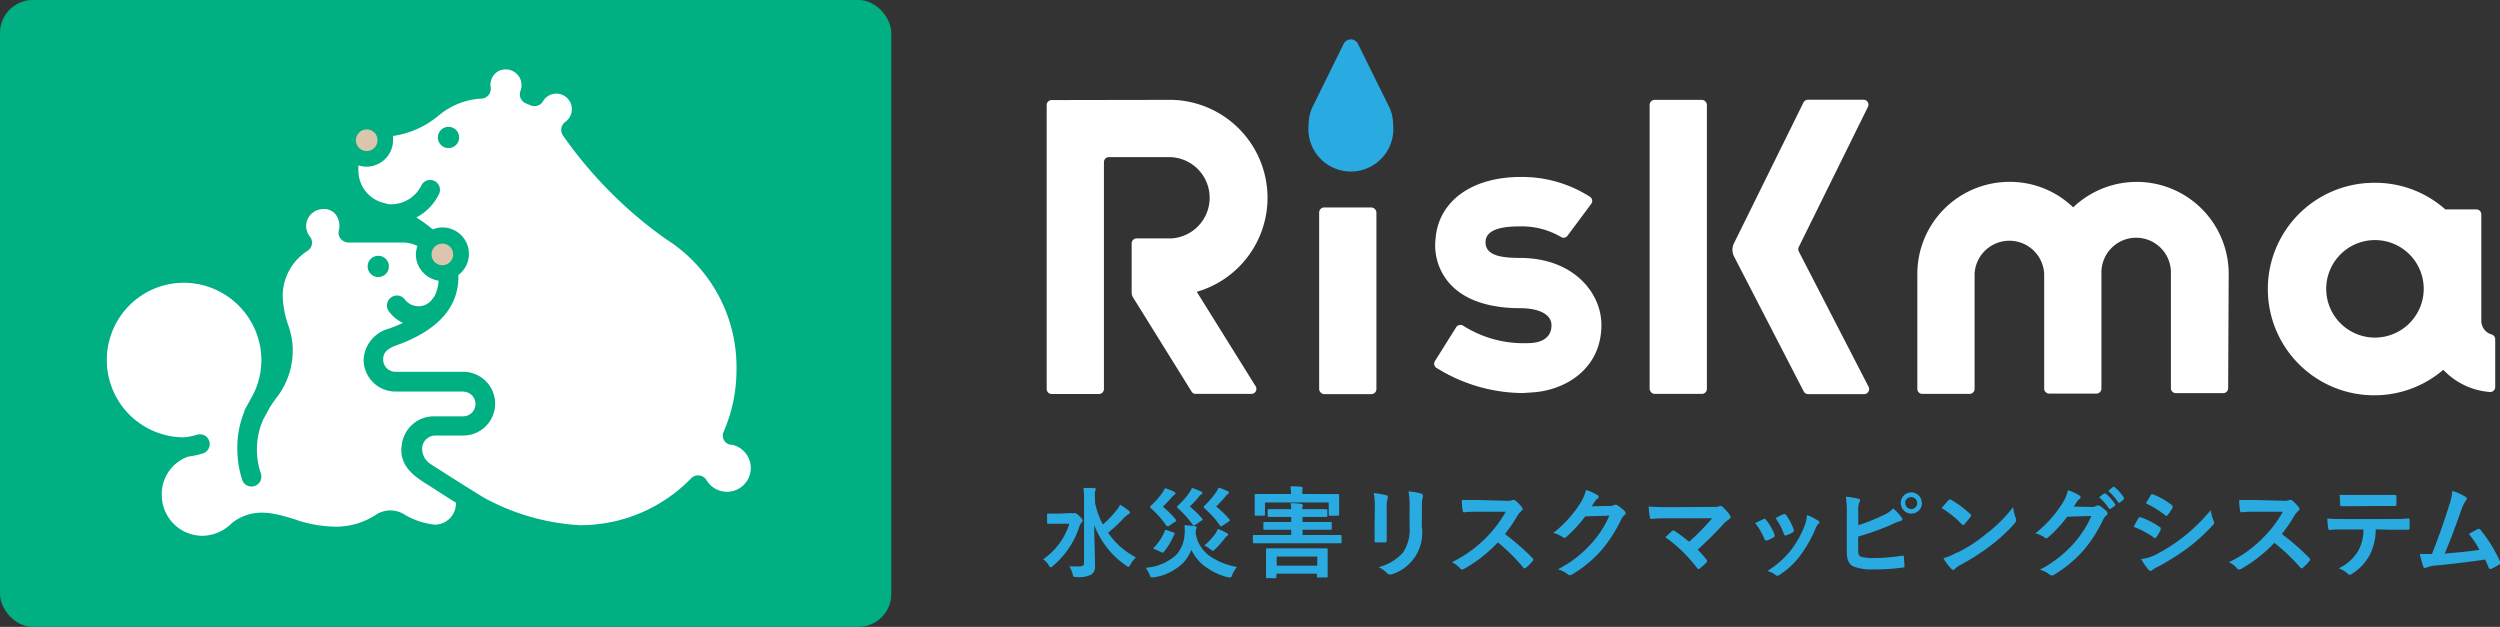 <svg xmlns="http://www.w3.org/2000/svg" viewBox="0 0 235.34 59.01"><rect x="0" y="0" width="235.34" height="59.01" fill="#333333" stroke="none"/><defs><style>.cls-1{fill:#00af82;}.cls-2{fill:#29abe2;}.cls-3{fill:#fff;}.cls-4{fill:#dbc5ac;}</style></defs><title>フッタロゴ</title><g id="レイヤー_2" data-name="レイヤー 2"><g id="ping_svg" data-name="ping/svg"><rect class="cls-1" width="83.9" height="59.01" rx="3.09"/><path class="cls-2" d="M100.87,48.3a.45.45,0,0,0,.23,0c.05,0,.07,0,.11,0s.19.06.4.28.3.32.3.43a.22.22,0,0,1-.1.18.94.94,0,0,0-.19.34,8.05,8.05,0,0,1-2.5,3.74c-.1.09-.16.13-.21.13s-.1-.05-.18-.18a1.84,1.84,0,0,0-.53-.57,6.45,6.45,0,0,0,2.47-3.35h-1c-.7,0-.92,0-1,0s-.1,0-.1-.11v-.74c0-.09,0-.1.1-.1s.28,0,1,0Zm2.22-.93a7.52,7.52,0,0,0,.73,2,9.8,9.8,0,0,0,1.3-1.36,2,2,0,0,0,.32-.5,7.21,7.21,0,0,1,.8.55c.1.08.13.12.13.18a.18.18,0,0,1-.13.16,2.47,2.47,0,0,0-.5.42,13.05,13.05,0,0,1-1.43,1.33,7.2,7.2,0,0,0,2.62,2.32,2.55,2.55,0,0,0-.52.69c-.08.13-.12.19-.17.19a.48.48,0,0,1-.23-.11,8.06,8.06,0,0,1-3-3.81c0,1.36.07,2.92.07,3.81a.89.89,0,0,1-.37.86,2.71,2.71,0,0,1-1.38.22c-.28,0-.29,0-.36-.28a2.22,2.22,0,0,0-.31-.72c.29,0,.61,0,.92,0s.47-.08.47-.3V47a6.36,6.36,0,0,0-.06-1.07c.34,0,.72,0,1,0,.09,0,.16.06.16.11a.84.84,0,0,1-.07.24,2.89,2.89,0,0,0,0,.66Z"/><path class="cls-2" d="M116,54.1c-.06.2-.09.25-.18.25l-.21,0a6.13,6.13,0,0,1-2.32-1.14,4.18,4.18,0,0,1-1.14-1.45,3.89,3.89,0,0,1-.8,1.25,5,5,0,0,1-2.73,1.34l-.21,0c-.09,0-.12-.05-.17-.19a2.6,2.6,0,0,0-.39-.71,4.79,4.79,0,0,0,2.85-1.19,3.08,3.08,0,0,0,.8-1.82,3.88,3.88,0,0,0,0-1,9.53,9.53,0,0,1,1,.1c.1,0,.15.06.15.11a.57.57,0,0,1-.08.23,4.24,4.24,0,0,0,0,.44,3.34,3.34,0,0,0,1.27,2,6.49,6.49,0,0,0,2.6,1.05A3.4,3.4,0,0,0,116,54.1Zm-6-4.57c-.09,0-.13,0-.17,0a8.8,8.8,0,0,0-1.45-1.65c-.07-.08-.11-.12-.11-.15s0-.09.11-.16a7.55,7.55,0,0,0,1-1.13,2.39,2.39,0,0,0,.28-.49,4.89,4.89,0,0,1,.88.35c.09.05.11.09.11.14a.13.13,0,0,1-.09.13,1.27,1.27,0,0,0-.25.24c-.27.3-.52.58-.84.88a9.77,9.77,0,0,1,1.24,1.25c.06.07,0,.09-.07.17Zm-1.34,2.15c-.12,0-.12-.1,0-.17a5,5,0,0,0,1-1.55c0-.1.07-.1.2-.05l.61.22c.11,0,.12.06.08.15a6.53,6.53,0,0,1-1,1.68s-.06.07-.09.07a.36.36,0,0,1-.13-.05Zm3.82-2.25c-.09.07-.12.06-.18,0a9.08,9.08,0,0,0-1.38-1.55c-.07-.07-.11-.12-.11-.15s0-.1.11-.17a7.7,7.7,0,0,0,1-1.12,3.2,3.2,0,0,0,.29-.51,5.2,5.2,0,0,1,.85.34c.09,0,.12.08.12.13s0,.1-.1.14a.87.87,0,0,0-.24.24,9.87,9.87,0,0,1-.84.9,8.53,8.53,0,0,1,1.18,1.15c.06.08.06.08-.06.17Zm2.57.08c-.09.06-.12.05-.18,0a8.69,8.69,0,0,0-1.43-1.61c-.08-.07-.11-.12-.11-.16s0-.11.11-.18a9.07,9.07,0,0,0,1-1.17,2.76,2.76,0,0,0,.27-.49,6.16,6.16,0,0,1,.86.34c.07,0,.11.08.11.14s0,.09-.1.13-.12.11-.24.25a12.2,12.2,0,0,1-.86.92,9.25,9.25,0,0,1,1.27,1.23c.06.08,0,.09-.07.18Zm-.65.74a2,2,0,0,0,.24-.46,5.93,5.93,0,0,1,.79.36c.15.09.17.12.17.17s0,.11-.11.15a1,1,0,0,0-.18.18,7.53,7.53,0,0,1-.93,1.05c-.1.09-.15.15-.21.15s-.11-.06-.24-.15a2.46,2.46,0,0,0-.56-.35A6.1,6.1,0,0,0,114.4,50.25Z"/><path class="cls-2" d="M119.22,51.14c-.83,0-1.12,0-1.18,0s-.1,0-.1-.11v-.56c0-.1,0-.11.1-.11s.35,0,1.18,0h2.33v-.49h-1.22c-.92,0-1.24,0-1.3,0s-.1,0-.1-.11v-.51c0-.1,0-.11.1-.11s.38,0,1.3,0h1.22v-.48h-.87c-.88,0-1.18,0-1.23,0s-.12,0-.12-.1v-.52c0-.1,0-.11.12-.11s.35,0,1.23,0h.87a2.68,2.68,0,0,0-.07-.56c.35,0,.63,0,1,.07.09,0,.14,0,.14.1a.2.2,0,0,1,0,.13.44.44,0,0,0,0,.26h1c.87,0,1.17,0,1.23,0s.1,0,.1.11v.52c0,.09,0,.1-.1.1s-.36,0-1.23,0h-1v.48h1.36c.91,0,1.23,0,1.29,0s.1,0,.1.11v.51c0,.1,0,.11-.1.11s-.38,0-1.29,0h-1.36v.49H125c.84,0,1.13,0,1.18,0s.11,0,.11.11v.56c0,.1,0,.11-.11.11s-.34,0-1.18,0Zm5.51-4.63c.86,0,1.17,0,1.23,0s.1,0,.1.11,0,.21,0,.45v.38c0,.8,0,1,0,1s0,.1-.1.1h-.77c-.1,0-.11,0-.11-.1V47.3h-6v1.14c0,.09,0,.1-.1.1h-.77c-.09,0-.1,0-.1-.1s0-.21,0-1v-.31c0-.31,0-.46,0-.52s0-.11.1-.11.37,0,1.23,0h2.09a3.88,3.88,0,0,0-.06-.72c.32,0,.67,0,1,.05.09,0,.14,0,.14.09a.67.67,0,0,1,0,.19.9.9,0,0,0,0,.39Zm-5.44,7.91c-.1,0-.11,0-.11-.1s0-.25,0-1.29v-.55c0-.49,0-.69,0-.75s0-.11.11-.11.38,0,1.29,0h3c.9,0,1.23,0,1.28,0s.12,0,.12.11,0,.26,0,.66V53c0,1,0,1.21,0,1.27s0,.09-.12.09h-.78c-.1,0-.11,0-.11-.09V54h-3.82v.33c0,.09,0,.1-.11.1Zm.9-1.17H124v-.86h-3.82Z"/><path class="cls-2" d="M129.42,47.79a6.83,6.83,0,0,0-.1-1.37,6.61,6.61,0,0,1,1.16.2c.12,0,.16.08.16.15a.43.43,0,0,1,0,.14,2.25,2.25,0,0,0-.1.89v1.89c0,.49,0,.86,0,1.19,0,.14-.06.18-.21.18h-.75c-.13,0-.18,0-.18-.16,0-.32,0-.87,0-1.27Zm4.42,1.75A4.1,4.1,0,0,1,131,54.07a.58.58,0,0,1-.2,0,.31.31,0,0,1-.22-.11,2.81,2.81,0,0,0-.8-.57,4.61,4.61,0,0,0,2.29-1.37,3.91,3.91,0,0,0,.62-2.51V47.79a6.58,6.58,0,0,0-.1-1.53,5.6,5.6,0,0,1,1.22.21.16.16,0,0,1,.13.16.31.31,0,0,1,0,.15,2.94,2.94,0,0,0-.08,1Z"/><path class="cls-2" d="M141.77,47.14a1.47,1.47,0,0,0,.65-.08.14.14,0,0,1,.1,0,.27.27,0,0,1,.16.08,3.45,3.45,0,0,1,.61.65.28.28,0,0,1,.05.12.26.26,0,0,1-.12.19,1.76,1.76,0,0,0-.35.41,15.1,15.1,0,0,1-1.2,1.76,22.34,22.34,0,0,1,2.6,2.27.21.21,0,0,1,.07.13.27.27,0,0,1-.06.14,5.42,5.42,0,0,1-.63.64.16.16,0,0,1-.12.05.19.19,0,0,1-.13-.07A17,17,0,0,0,141,51.06a13.26,13.26,0,0,1-3.16,2.48.52.52,0,0,1-.21.07.19.19,0,0,1-.16-.08,2.69,2.69,0,0,0-.79-.61,11.74,11.74,0,0,0,5.07-4.75H139.3c-.49,0-1,0-1.49.06-.07,0-.1-.06-.12-.16a6.31,6.31,0,0,1-.08-1c.5,0,1,0,1.58,0Z"/><path class="cls-2" d="M151.53,47.63a.91.91,0,0,0,.47-.11.19.19,0,0,1,.12,0,.24.24,0,0,1,.15.06,4.73,4.73,0,0,1,.64.5.33.33,0,0,1,.12.22.27.27,0,0,1-.11.2,1.05,1.05,0,0,0-.31.4,13.25,13.25,0,0,1-1.86,2.9,11.59,11.59,0,0,1-2.85,2.33.23.23,0,0,1-.15,0,.34.34,0,0,1-.21-.1,2.65,2.65,0,0,0-.89-.44,10.62,10.62,0,0,0,3.12-2.39,9.41,9.41,0,0,0,1.73-2.66l-2.27.07a12.58,12.58,0,0,1-1.77,1.92.3.3,0,0,1-.2.1.24.24,0,0,1-.14-.06,2.74,2.74,0,0,0-.9-.4,11,11,0,0,0,2.53-2.78,4,4,0,0,0,.55-1.27,4.9,4.9,0,0,1,1.1.5.19.19,0,0,1,.09.16.21.21,0,0,1-.1.16c-.1,0-.16.16-.24.25s-.19.3-.31.47Z"/><path class="cls-2" d="M161.09,47.72c.54,0,.65,0,.77-.08a.3.3,0,0,1,.14,0,.24.24,0,0,1,.16.08,4.42,4.42,0,0,1,.67.75.37.37,0,0,1,.08.2.22.22,0,0,1-.13.2,3.72,3.72,0,0,0-.45.36,33.11,33.11,0,0,1-2.52,2.51,10.91,10.91,0,0,1,.83.94.24.24,0,0,1,.06.14s0,.09-.08.15a8,8,0,0,1-.61.55.28.28,0,0,1-.12.05.17.17,0,0,1-.12-.08,13.63,13.63,0,0,0-3-2.92l.68-.63a.19.19,0,0,1,.1,0,.24.24,0,0,1,.13.07A13.71,13.71,0,0,1,159,51a20.6,20.6,0,0,0,2.17-2.21l-3.95,0c-.54,0-1.24,0-1.74.06-.12,0-.15-.06-.17-.17a8,8,0,0,1-.11-1c.63.06,1.39.06,2,.06Z"/><path class="cls-2" d="M166,48.87a.16.16,0,0,1,.24.06,5.26,5.26,0,0,1,.81,1.39.82.82,0,0,1,0,.14c0,.06,0,.09-.11.13a3.27,3.27,0,0,1-.6.29c-.14,0-.19,0-.24-.13a5.85,5.85,0,0,0-.88-1.51Zm5.15.12c.07.06.12.1.12.16s0,.1-.1.17a1.22,1.22,0,0,0-.28.48,12,12,0,0,1-1.42,2.49,7.35,7.35,0,0,1-1.93,1.81.39.39,0,0,1-.23.1.21.21,0,0,1-.15-.06,2,2,0,0,0-.79-.39,8.36,8.36,0,0,0,2.25-2,9.42,9.42,0,0,0,1.26-2.26,3.44,3.44,0,0,0,.22-1A4.53,4.53,0,0,1,171.12,49Zm-3.26-.57a.17.17,0,0,1,.25.07,5.55,5.55,0,0,1,.72,1.37c0,.14,0,.19-.09.26a5.16,5.16,0,0,1-.65.29c-.1,0-.14,0-.19-.14a5.83,5.83,0,0,0-.79-1.5C167.49,48.59,167.7,48.48,167.86,48.42Z"/><path class="cls-2" d="M174.93,49.44a16.55,16.55,0,0,0,2.29-.91,2.8,2.8,0,0,0,1-.67,5.1,5.1,0,0,1,.78.84c.12.13.11.29-.08.34a4,4,0,0,0-.78.31,25.61,25.61,0,0,1-3.22,1.16v1.25c0,.44.07.59.31.66a4.58,4.58,0,0,0,1.19.11,16.58,16.58,0,0,0,2.64-.22c.14,0,.16,0,.17.13,0,.26.05.62.05.82s-.05.16-.19.17a19,19,0,0,1-2.79.17,4.56,4.56,0,0,1-1.78-.26c-.47-.19-.67-.64-.67-1.4V48.47a9.29,9.29,0,0,0-.09-1.71,7.67,7.67,0,0,1,1.18.19c.21,0,.17.2.09.34a2,2,0,0,0-.1.85Zm6-2.09a1,1,0,0,1-2,0,1,1,0,0,1,1-1A1,1,0,0,1,180.91,47.35Zm-1.57,0a.56.56,0,1,0,.55-.55A.54.54,0,0,0,179.34,47.35Z"/><path class="cls-2" d="M183.43,47.09a.17.17,0,0,1,.13-.08.24.24,0,0,1,.12.05,9.26,9.26,0,0,1,1.79,1.33c.06.06.09.09.09.13a.17.17,0,0,1-.06.12c-.14.19-.45.57-.58.71s-.08.07-.11.07a.24.24,0,0,1-.13-.07,9.65,9.65,0,0,0-1.91-1.53C183,47.57,183.25,47.27,183.43,47.09Zm.81,4.94a13.48,13.48,0,0,0,2.7-1.75,13.22,13.22,0,0,0,2.57-2.55,4,4,0,0,0,.27,1.1.65.65,0,0,1,0,.18.43.43,0,0,1-.15.28,15.33,15.33,0,0,1-2.15,2,20.73,20.73,0,0,1-2.84,1.84,2.65,2.65,0,0,0-.62.43.31.31,0,0,1-.17.09.24.24,0,0,1-.16-.1,5.94,5.94,0,0,1-.75-1A5.55,5.55,0,0,0,184.24,52Z"/><path class="cls-2" d="M196.9,47.72a.81.81,0,0,0,.47-.12.18.18,0,0,1,.12,0,.23.23,0,0,1,.15,0,4.1,4.1,0,0,1,.64.51.31.31,0,0,1,.12.21.26.26,0,0,1-.11.2,1.05,1.05,0,0,0-.31.4,12.78,12.78,0,0,1-1.86,2.9,11.87,11.87,0,0,1-2.85,2.34.28.28,0,0,1-.15,0,.29.29,0,0,1-.21-.1,2.46,2.46,0,0,0-.89-.43,11,11,0,0,0,3.12-2.39,9.62,9.62,0,0,0,1.73-2.67l-2.27.07a12.11,12.11,0,0,1-1.77,1.92.27.27,0,0,1-.2.11.24.24,0,0,1-.14-.06,2.38,2.38,0,0,0-.9-.4,11.22,11.22,0,0,0,2.53-2.79,3.88,3.88,0,0,0,.55-1.27,4.9,4.9,0,0,1,1.1.5.21.21,0,0,1,.09.16.19.19,0,0,1-.1.16,1.14,1.14,0,0,0-.24.25c-.1.16-.19.3-.31.47Zm1.16-1.27c.05,0,.09,0,.15,0a4.44,4.44,0,0,1,.89,1,.1.1,0,0,1,0,.15l-.4.29c-.06.05-.11,0-.16,0a4.71,4.71,0,0,0-.94-1.08Zm.84-.61c.06,0,.08,0,.14,0a4,4,0,0,1,.89,1c0,.06,0,.12,0,.17l-.37.29c-.08.06-.12,0-.16,0a4.6,4.6,0,0,0-.94-1.08Z"/><path class="cls-2" d="M201.32,48.78c0-.06.09-.11.17-.09a6.84,6.84,0,0,1,1.81.92c.06,0,.1.08.1.14a.21.21,0,0,1,0,.1,3.63,3.63,0,0,1-.41.72s-.09.09-.12.09a.19.19,0,0,1-.12-.06,8.23,8.23,0,0,0-1.89-1C201.05,49.21,201.2,48.93,201.32,48.78Zm1.52,3.48a16,16,0,0,0,2.57-1.62,16.89,16.89,0,0,0,2.7-2.62,4.27,4.27,0,0,0,.27,1,.49.49,0,0,1,.05.18.29.29,0,0,1-.11.22,17.64,17.64,0,0,1-2.38,2.17,23.58,23.58,0,0,1-2.8,1.76,2.76,2.76,0,0,0-.55.32.21.21,0,0,1-.15.07.27.27,0,0,1-.19-.11,6,6,0,0,1-.69-1A4.36,4.36,0,0,0,202.84,52.26Zm-.39-5.63c.07-.12.12-.13.24-.08a6.58,6.58,0,0,1,1.76,1,.14.14,0,0,1,.07.13.35.35,0,0,1,0,.12,4.1,4.1,0,0,1-.48.7.11.11,0,0,1-.1.06.26.26,0,0,1-.14-.07A8.91,8.91,0,0,0,202,47.38Z"/><path class="cls-2" d="M214.9,47.14a1.47,1.47,0,0,0,.65-.08.16.16,0,0,1,.1,0,.27.27,0,0,1,.16.08,3.45,3.45,0,0,1,.61.65.28.28,0,0,1,.05.12.26.26,0,0,1-.12.19,2,2,0,0,0-.35.41,14,14,0,0,1-1.2,1.76,21.55,21.55,0,0,1,2.6,2.27.21.21,0,0,1,.07.13.27.27,0,0,1-.06.14,5.42,5.42,0,0,1-.63.64.15.15,0,0,1-.11.05.16.16,0,0,1-.13-.07,17.64,17.64,0,0,0-2.44-2.33A13.42,13.42,0,0,1,211,53.54a.55.55,0,0,1-.22.07.19.19,0,0,1-.16-.08,2.69,2.69,0,0,0-.79-.61,11.28,11.28,0,0,0,3.3-2.39,11.1,11.1,0,0,0,1.77-2.36h-2.42c-.49,0-1,0-1.48.06-.08,0-.11-.06-.13-.16a6.31,6.31,0,0,1-.08-1c.51,0,1,0,1.58,0Z"/><path class="cls-2" d="M223.64,49.83a5.37,5.37,0,0,1-.55,2.39A4.79,4.79,0,0,1,221.44,54a.67.67,0,0,1-.28.11A.28.28,0,0,1,221,54a2.43,2.43,0,0,0-.84-.5A4.18,4.18,0,0,0,222,51.84a4,4,0,0,0,.48-2h-1.78c-.47,0-.93,0-1.41.05-.08,0-.11-.05-.12-.18a5.29,5.29,0,0,1-.08-.9c.53.05,1,.05,1.6.05h4.21c.73,0,1.27,0,1.83-.06.09,0,.1.06.1.19s0,.6,0,.72-.06.16-.14.16c-.49,0-1.13,0-1.78,0Zm-1.86-2.18c-.43,0-.8,0-1.33,0-.12,0-.15,0-.16-.16s0-.57-.06-.9c.65,0,1.13,0,1.55,0h2.11c.52,0,1.11,0,1.58,0,.09,0,.11,0,.11.17a4,4,0,0,1,0,.69c0,.13,0,.18-.12.18-.51,0-1.06,0-1.57,0Z"/><path class="cls-2" d="M232.11,46.78a.2.2,0,0,1,.11.15.39.39,0,0,1-.09.19,3.09,3.09,0,0,0-.39.77c-.52,1.44-1,2.82-1.61,4.22,1.44-.12,2.23-.19,3.28-.35a9.36,9.36,0,0,0-1-1.5l.82-.45c.1-.06.16,0,.22,0a13.46,13.46,0,0,1,1.9,3.07.3.3,0,0,1,0,.12c0,.06,0,.11-.12.16a5.38,5.38,0,0,1-.71.39l-.11,0c-.06,0-.11,0-.14-.13l-.32-.75c-1.5.23-2.93.39-4.46.55a3.16,3.16,0,0,0-1.1.22c-.12.06-.22,0-.27-.09a11.43,11.43,0,0,1-.33-1.21,11,11,0,0,0,1.15,0c.66-1.68,1.15-3.07,1.64-4.65a5,5,0,0,0,.27-1.28A5.09,5.09,0,0,1,232.11,46.78Z"/><path class="cls-2" d="M130.83,10.19h0l-3-6.07a.75.75,0,0,0-1.34,0L123.59,10a3.9,3.9,0,0,0-.4,1.7,4,4,0,1,0,7.95,0A3.91,3.91,0,0,0,130.83,10.19Z"/><path class="cls-3" d="M143.37,37a15.5,15.5,0,0,1-8.13-2.36.46.46,0,0,1-.16-.65l2-3.19a.48.48,0,0,1,.64-.15,10.61,10.61,0,0,0,6.15,1.65c1,0,2.18-.36,2.18-1.67,0-1.08-1.24-1.62-3-1.62-2,0-4.82-.39-6.53-2.26a5.41,5.41,0,0,1-1.38-4.29c.28-3.52,3.41-5.8,8-5.8a11.83,11.83,0,0,1,6.54,1.87.46.46,0,0,1,.11.66l-2.23,3a.46.46,0,0,1-.61.12,7.27,7.27,0,0,0-3.81-1c-1.1,0-3.3.07-3.3,1.49,0,1.25,1.47,1.48,3.24,1.48,5,0,7.67,3.25,7.67,6.31,0,4.17-3.46,6.22-6.67,6.36Z"/><rect class="cls-3" x="124.18" y="19.53" width="5.39" height="17.57" rx="0.47"/><rect class="cls-3" x="155.29" y="9.4" width="5.39" height="27.68" rx="0.47"/><path class="cls-3" d="M233.58,30.18v-10a.47.47,0,0,0-.47-.47h-2.92a9.91,9.91,0,0,0-6.82-2.5,10,10,0,0,0,.23,20A9.93,9.93,0,0,0,230,34.81a6.73,6.73,0,0,0,4.37,2.09.47.47,0,0,0,.52-.46V31.92a.47.47,0,0,0-.36-.44A1.34,1.34,0,0,1,233.58,30.18Zm-10,1.6a4.59,4.59,0,1,1,4.58-4.59A4.6,4.6,0,0,1,223.6,31.78Z"/><path class="cls-3" d="M119.32,18.62a9.23,9.23,0,0,0-9-9.22L99,9.42a.47.47,0,0,0-.47.47V36.62a.47.47,0,0,0,.47.47h4.45a.47.47,0,0,0,.47-.47V15.26a.47.47,0,0,1,.47-.47h5.75a3.83,3.83,0,0,1,.16,7.65H107a.47.47,0,0,0-.47.46v4.64a.88.88,0,0,0,.15.49l5.49,8.83a.44.44,0,0,0,.39.22h5.24a.47.47,0,0,0,.4-.72l-5.54-8.89A9.22,9.22,0,0,0,119.32,18.62Z"/><path class="cls-3" d="M169.33,23.25l6.51-13.19a.46.46,0,0,0-.42-.67h-5.23a.48.48,0,0,0-.42.26l-6.53,13.23a1.39,1.39,0,0,0,0,1.27l6.55,12.69a.47.47,0,0,0,.42.26h5.28a.47.47,0,0,0,.41-.69l-6.57-12.74A.48.48,0,0,1,169.33,23.25Z"/><path class="cls-3" d="M209.8,25.65a8.66,8.66,0,0,0-14.64-6.13,8.58,8.58,0,0,0-6-2.4,8.67,8.67,0,0,0-8.67,8.67V36.61a.47.47,0,0,0,.47.47h4.46a.47.47,0,0,0,.46-.47V25.76a3.28,3.28,0,0,1,6.55,0s0,8.69,0,10.82a.47.47,0,0,0,.47.47h4.45a.47.47,0,0,0,.47-.47v-11h0a3.27,3.27,0,0,1,6.54.14s0,8.7,0,10.82a.47.47,0,0,0,.47.47h4.45a.47.47,0,0,0,.47-.47Z"/><circle class="cls-4" cx="41.64" cy="23.95" r="1.02"/><circle class="cls-4" cx="34.52" cy="13.2" r="1.02"/><path class="cls-3" d="M68.8,41.88a.92.92,0,0,1-.66-.47.89.89,0,0,1,0-.81,14.56,14.56,0,0,0,1.19-5.79A14.23,14.23,0,0,0,62.68,22.5,40.07,40.07,0,0,1,53,12.76a.94.94,0,0,1-.16-.69,1,1,0,0,1,.38-.6,1.47,1.47,0,0,0,.49-1.78,1.46,1.46,0,0,0-2.6-.15.93.93,0,0,1-1.2.36l-.41-.17A.92.92,0,0,1,49,8.54a1.48,1.48,0,0,0-.84-1.9,1.5,1.5,0,0,0-1.12,0,1.46,1.46,0,0,0-.85,1.58.89.89,0,0,1-.18.7.92.92,0,0,1-.62.36,6.78,6.78,0,0,0-4.1,1.6A8.63,8.63,0,0,1,37,12.8a2.85,2.85,0,0,1,0,.4,2.5,2.5,0,0,1-3.26,2.37,3.67,3.67,0,0,0,0,.46,3.13,3.13,0,0,0,2.13,3l.71.2h.22a3.17,3.17,0,0,0,2.87-1.78.92.92,0,0,1,1.65.83,4.9,4.9,0,0,1-2.13,2.19,12.36,12.36,0,0,1,1.55,1.13,2.29,2.29,0,0,1,.91-.19,2.49,2.49,0,0,1,1.5,4.48c0,.06,0,.12,0,.19v0c0,2.9-2,5.07-5.89,6.45-.54.19-1.18.56-1.18,1.19A1.15,1.15,0,0,0,37.23,35l6.38,0a3,3,0,0,1,0,6H41a1.25,1.25,0,0,0-1.26,1.16,1.71,1.71,0,0,0,.85,1.56s3.2,2.06,5,3.15a21.3,21.3,0,0,0,9,2.57,14.55,14.55,0,0,0,10.47-4.41.91.91,0,0,1,.77-.27.89.89,0,0,1,.68.44,2.24,2.24,0,1,0,2.26-3.36ZM42.22,13.94a1,1,0,1,1,1-1A1,1,0,0,1,42.22,13.94Z"/><path class="cls-3" d="M43.61,36.86h0l-6.38,0a3,3,0,0,1-3-3,3.19,3.19,0,0,1,2.4-2.93c.47-.17.91-.35,1.31-.53a3.42,3.42,0,0,1-1.32-1.07A.93.93,0,0,1,36.82,28a.92.92,0,0,1,1.29.19,1.63,1.63,0,0,0,1.29.64,1.59,1.59,0,0,0,1.34-.73.53.53,0,0,1,.12-.14,3.69,3.69,0,0,0,.43-1.54A2.51,2.51,0,0,1,39.15,24a2.4,2.4,0,0,1,.15-.84A3.15,3.15,0,0,0,38,22.83l-5.21,0a1,1,0,0,1-.75-.39.91.91,0,0,1-.12-.83,1.81,1.81,0,0,0-.3-1.39,1.36,1.36,0,0,0-1.2-.54h0a1.61,1.61,0,0,0-1.6,1.58,1.56,1.56,0,0,0,.35,1,.92.92,0,0,1-.22,1.35,5.07,5.07,0,0,0-2.34,4.24,9.28,9.28,0,0,0,.53,2.78,7.2,7.2,0,0,1,.41,2,7.3,7.3,0,0,1-1.61,4.93c-.19.26-.38.53-.57.84l0,0-.6,1.11a7,7,0,0,0-.21,5.07,1,1,0,0,1-.05.71.94.94,0,0,1-.54.46.92.92,0,0,1-1.17-.58,9.39,9.39,0,0,1-.46-2.89A9,9,0,0,1,23,38.75a.36.36,0,0,1,0-.09l.87-1.6a7.18,7.18,0,0,0,.66-4.2,7.33,7.33,0,0,0-6.45-6.2,7.22,7.22,0,0,0-5.64,1.84,7.28,7.28,0,0,0,4.89,12.67,6.71,6.71,0,0,0,1.2-.24.92.92,0,0,1,.58,1.75,7.78,7.78,0,0,1-1.39.3,3.73,3.73,0,0,0-2.49,3.63,3.84,3.84,0,0,0,3.83,3.83,4,4,0,0,0,2.77-1.2l.11-.09c2-1.43,3.91-.84,5.79-.27a11.74,11.74,0,0,0,3.41.68,6.87,6.87,0,0,0,4.17-1.05A2.48,2.48,0,0,1,38,48.39a7,7,0,0,0,2.92,1,2,2,0,0,0,2-2.07c-.86-.52-2.52-1.61-2.54-1.62l-.26-.16c-1-.63-2.62-1.67-2.3-3.66a3.05,3.05,0,0,1,3-2.69H43.6a1.16,1.16,0,0,0,0-2.32Zm-8-12.78a1,1,0,1,1-1,1A1,1,0,0,1,35.6,24.08Z"/></g></g></svg>